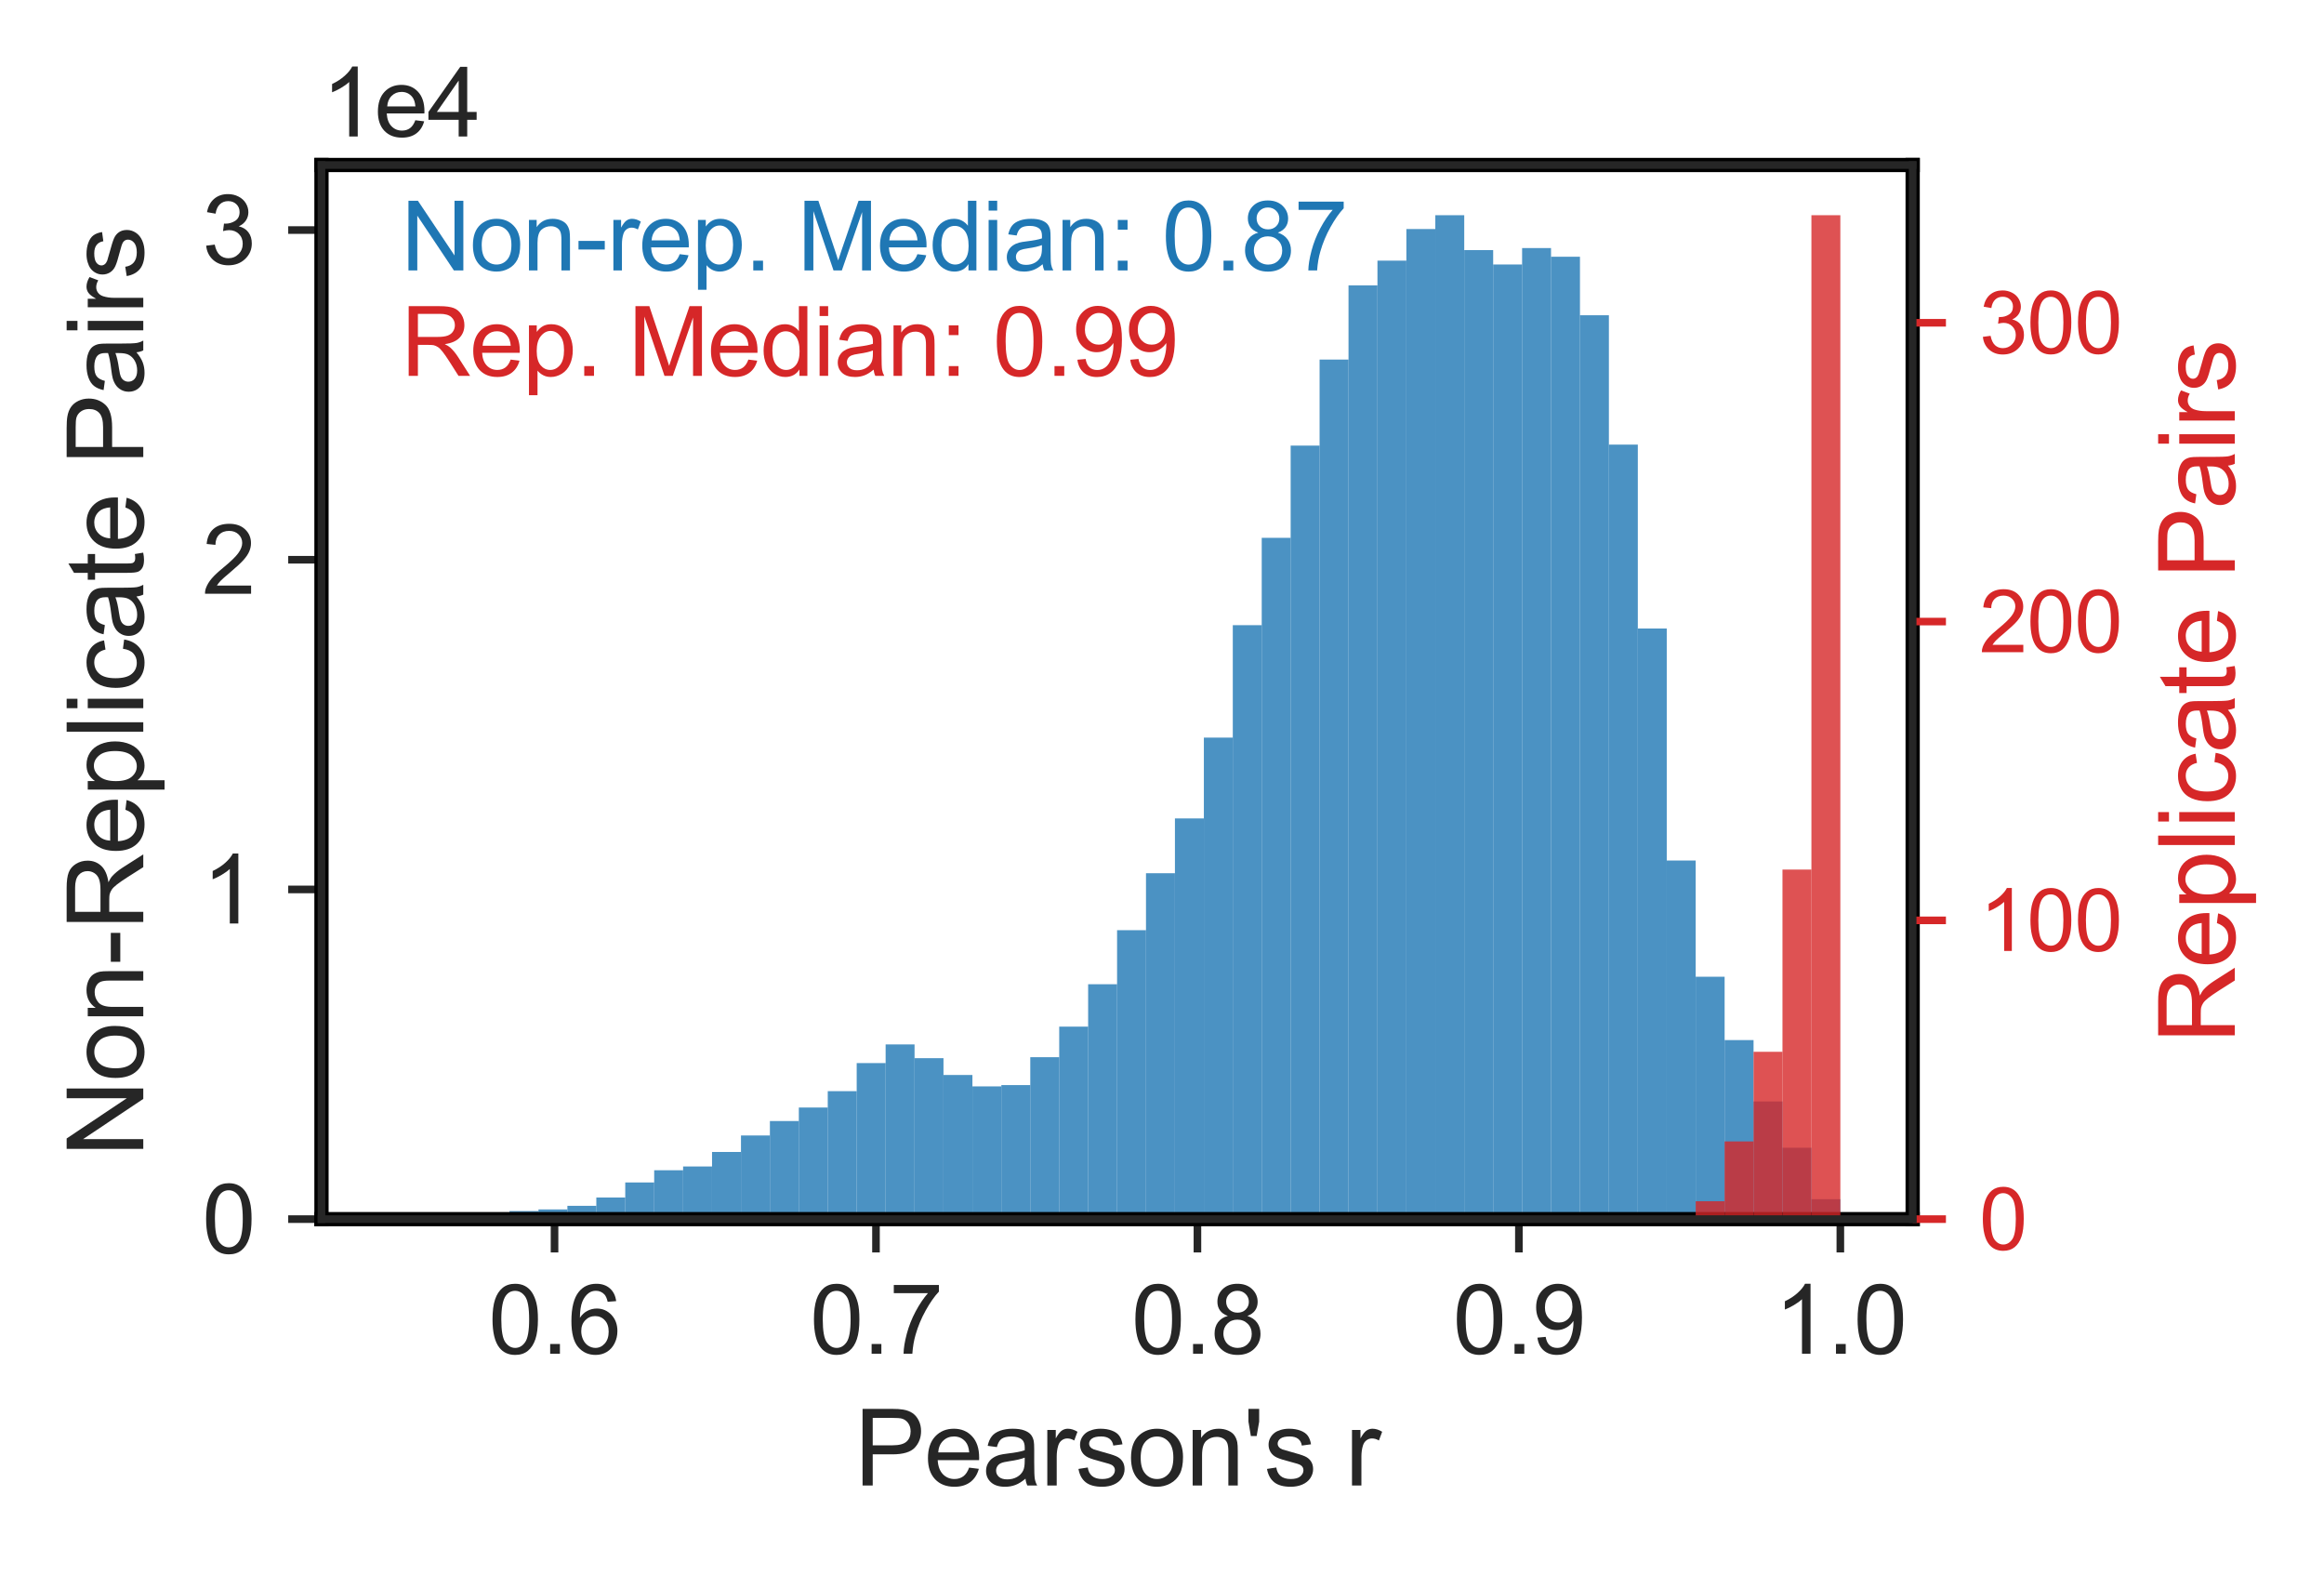 <?xml version="1.0" encoding="utf-8" standalone="no"?>
<!DOCTYPE svg PUBLIC "-//W3C//DTD SVG 1.1//EN"
  "http://www.w3.org/Graphics/SVG/1.1/DTD/svg11.dtd">
<svg xmlns:xlink="http://www.w3.org/1999/xlink" width="244.495pt" height="165.643pt" viewBox="0 0 244.495 165.643" xmlns="http://www.w3.org/2000/svg" version="1.1">
 <defs>
  <style type="text/css">*{stroke-linejoin: round; stroke-linecap: butt}</style>
 </defs>
 <g id="figure_1">
  <g id="patch_1">
   <path d="M 0 165.643 
L 244.495 165.643 
L 244.495 0 
L 0 0 
z
" style="fill: #ffffff"/>
  </g>
  <g id="axes_1">
   <g id="patch_2">
    <path d="M 33.821 128.238 
L 201.221 128.238 
L 201.221 17.358 
L 33.821 17.358 
z
" style="fill: #ffffff"/>
   </g>
   <g id="matplotlib.axis_1">
    <g id="xtick_1">
     <g id="line2d_1">
      <defs>
       <path id="m856193ae12" d="M 0 0 
L 0 3.5 
" style="stroke: #262626; stroke-width: 0.8"/>
      </defs>
      <g>
       <use xlink:href="#m856193ae12" x="58.339" y="128.238" style="fill: #262626; stroke: #262626; stroke-width: 0.8"/>
      </g>
     </g>
     <g id="text_1">
      <!-- 0.6 -->
      <g style="fill: #262626" transform="translate(51.389 142.396) scale(0.1 -0.1)">
       <defs>
        <path id="ArialMT-30" d="M 266 2259 
Q 266 3072 433 3567 
Q 600 4063 929 4331 
Q 1259 4600 1759 4600 
Q 2128 4600 2406 4451 
Q 2684 4303 2865 4023 
Q 3047 3744 3150 3342 
Q 3253 2941 3253 2259 
Q 3253 1453 3087 958 
Q 2922 463 2592 192 
Q 2263 -78 1759 -78 
Q 1097 -78 719 397 
Q 266 969 266 2259 
z
M 844 2259 
Q 844 1131 1108 757 
Q 1372 384 1759 384 
Q 2147 384 2411 759 
Q 2675 1134 2675 2259 
Q 2675 3391 2411 3762 
Q 2147 4134 1753 4134 
Q 1366 4134 1134 3806 
Q 844 3388 844 2259 
z
" transform="scale(0.016)"/>
        <path id="ArialMT-2e" d="M 581 0 
L 581 641 
L 1222 641 
L 1222 0 
L 581 0 
z
" transform="scale(0.016)"/>
        <path id="ArialMT-36" d="M 3184 3459 
L 2625 3416 
Q 2550 3747 2413 3897 
Q 2184 4138 1850 4138 
Q 1581 4138 1378 3988 
Q 1113 3794 959 3422 
Q 806 3050 800 2363 
Q 1003 2672 1297 2822 
Q 1591 2972 1913 2972 
Q 2475 2972 2870 2558 
Q 3266 2144 3266 1488 
Q 3266 1056 3080 686 
Q 2894 316 2569 119 
Q 2244 -78 1831 -78 
Q 1128 -78 684 439 
Q 241 956 241 2144 
Q 241 3472 731 4075 
Q 1159 4600 1884 4600 
Q 2425 4600 2770 4297 
Q 3116 3994 3184 3459 
z
M 888 1484 
Q 888 1194 1011 928 
Q 1134 663 1356 523 
Q 1578 384 1822 384 
Q 2178 384 2434 671 
Q 2691 959 2691 1453 
Q 2691 1928 2437 2201 
Q 2184 2475 1800 2475 
Q 1419 2475 1153 2201 
Q 888 1928 888 1484 
z
" transform="scale(0.016)"/>
       </defs>
       <use xlink:href="#ArialMT-30"/>
       <use xlink:href="#ArialMT-2e" x="55.615"/>
       <use xlink:href="#ArialMT-36" x="83.398"/>
      </g>
     </g>
    </g>
    <g id="xtick_2">
     <g id="line2d_2">
      <g>
       <use xlink:href="#m856193ae12" x="92.157" y="128.238" style="fill: #262626; stroke: #262626; stroke-width: 0.8"/>
      </g>
     </g>
     <g id="text_2">
      <!-- 0.7 -->
      <g style="fill: #262626" transform="translate(85.207 142.396) scale(0.1 -0.1)">
       <defs>
        <path id="ArialMT-37" d="M 303 3981 
L 303 4522 
L 3269 4522 
L 3269 4084 
Q 2831 3619 2401 2847 
Q 1972 2075 1738 1259 
Q 1569 684 1522 0 
L 944 0 
Q 953 541 1156 1306 
Q 1359 2072 1739 2783 
Q 2119 3494 2547 3981 
L 303 3981 
z
" transform="scale(0.016)"/>
       </defs>
       <use xlink:href="#ArialMT-30"/>
       <use xlink:href="#ArialMT-2e" x="55.615"/>
       <use xlink:href="#ArialMT-37" x="83.398"/>
      </g>
     </g>
    </g>
    <g id="xtick_3">
     <g id="line2d_3">
      <g>
       <use xlink:href="#m856193ae12" x="125.975" y="128.238" style="fill: #262626; stroke: #262626; stroke-width: 0.8"/>
      </g>
     </g>
     <g id="text_3">
      <!-- 0.8 -->
      <g style="fill: #262626" transform="translate(119.025 142.396) scale(0.1 -0.1)">
       <defs>
        <path id="ArialMT-38" d="M 1131 2484 
Q 781 2613 612 2850 
Q 444 3088 444 3419 
Q 444 3919 803 4259 
Q 1163 4600 1759 4600 
Q 2359 4600 2725 4251 
Q 3091 3903 3091 3403 
Q 3091 3084 2923 2848 
Q 2756 2613 2416 2484 
Q 2838 2347 3058 2040 
Q 3278 1734 3278 1309 
Q 3278 722 2862 322 
Q 2447 -78 1769 -78 
Q 1091 -78 675 323 
Q 259 725 259 1325 
Q 259 1772 486 2073 
Q 713 2375 1131 2484 
z
M 1019 3438 
Q 1019 3113 1228 2906 
Q 1438 2700 1772 2700 
Q 2097 2700 2305 2904 
Q 2513 3109 2513 3406 
Q 2513 3716 2298 3927 
Q 2084 4138 1766 4138 
Q 1444 4138 1231 3931 
Q 1019 3725 1019 3438 
z
M 838 1322 
Q 838 1081 952 856 
Q 1066 631 1291 507 
Q 1516 384 1775 384 
Q 2178 384 2440 643 
Q 2703 903 2703 1303 
Q 2703 1709 2433 1975 
Q 2163 2241 1756 2241 
Q 1359 2241 1098 1978 
Q 838 1716 838 1322 
z
" transform="scale(0.016)"/>
       </defs>
       <use xlink:href="#ArialMT-30"/>
       <use xlink:href="#ArialMT-2e" x="55.615"/>
       <use xlink:href="#ArialMT-38" x="83.398"/>
      </g>
     </g>
    </g>
    <g id="xtick_4">
     <g id="line2d_4">
      <g>
       <use xlink:href="#m856193ae12" x="159.794" y="128.238" style="fill: #262626; stroke: #262626; stroke-width: 0.8"/>
      </g>
     </g>
     <g id="text_4">
      <!-- 0.9 -->
      <g style="fill: #262626" transform="translate(152.844 142.396) scale(0.1 -0.1)">
       <defs>
        <path id="ArialMT-39" d="M 350 1059 
L 891 1109 
Q 959 728 1153 556 
Q 1347 384 1650 384 
Q 1909 384 2104 503 
Q 2300 622 2425 820 
Q 2550 1019 2634 1356 
Q 2719 1694 2719 2044 
Q 2719 2081 2716 2156 
Q 2547 1888 2255 1720 
Q 1963 1553 1622 1553 
Q 1053 1553 659 1965 
Q 266 2378 266 3053 
Q 266 3750 677 4175 
Q 1088 4600 1706 4600 
Q 2153 4600 2523 4359 
Q 2894 4119 3086 3673 
Q 3278 3228 3278 2384 
Q 3278 1506 3087 986 
Q 2897 466 2520 194 
Q 2144 -78 1638 -78 
Q 1100 -78 759 220 
Q 419 519 350 1059 
z
M 2653 3081 
Q 2653 3566 2395 3850 
Q 2138 4134 1775 4134 
Q 1400 4134 1122 3828 
Q 844 3522 844 3034 
Q 844 2597 1108 2323 
Q 1372 2050 1759 2050 
Q 2150 2050 2401 2323 
Q 2653 2597 2653 3081 
z
" transform="scale(0.016)"/>
       </defs>
       <use xlink:href="#ArialMT-30"/>
       <use xlink:href="#ArialMT-2e" x="55.615"/>
       <use xlink:href="#ArialMT-39" x="83.398"/>
      </g>
     </g>
    </g>
    <g id="xtick_5">
     <g id="line2d_5">
      <g>
       <use xlink:href="#m856193ae12" x="193.612" y="128.238" style="fill: #262626; stroke: #262626; stroke-width: 0.8"/>
      </g>
     </g>
     <g id="text_5">
      <!-- 1.0 -->
      <g style="fill: #262626" transform="translate(186.662 142.396) scale(0.1 -0.1)">
       <defs>
        <path id="ArialMT-31" d="M 2384 0 
L 1822 0 
L 1822 3584 
Q 1619 3391 1289 3197 
Q 959 3003 697 2906 
L 697 3450 
Q 1169 3672 1522 3987 
Q 1875 4303 2022 4600 
L 2384 4600 
L 2384 0 
z
" transform="scale(0.016)"/>
       </defs>
       <use xlink:href="#ArialMT-31"/>
       <use xlink:href="#ArialMT-2e" x="55.615"/>
       <use xlink:href="#ArialMT-30" x="83.398"/>
      </g>
     </g>
    </g>
    <g id="text_6">
     <!-- Pearson's r -->
     <g style="fill: #262626" transform="translate(89.877 156.257) scale(0.11 -0.11)">
      <defs>
       <path id="ArialMT-50" d="M 494 0 
L 494 4581 
L 2222 4581 
Q 2678 4581 2919 4538 
Q 3256 4481 3484 4323 
Q 3713 4166 3852 3881 
Q 3991 3597 3991 3256 
Q 3991 2672 3619 2267 
Q 3247 1863 2275 1863 
L 1100 1863 
L 1100 0 
L 494 0 
z
M 1100 2403 
L 2284 2403 
Q 2872 2403 3119 2622 
Q 3366 2841 3366 3238 
Q 3366 3525 3220 3729 
Q 3075 3934 2838 4000 
Q 2684 4041 2272 4041 
L 1100 4041 
L 1100 2403 
z
" transform="scale(0.016)"/>
       <path id="ArialMT-65" d="M 2694 1069 
L 3275 997 
Q 3138 488 2766 206 
Q 2394 -75 1816 -75 
Q 1088 -75 661 373 
Q 234 822 234 1631 
Q 234 2469 665 2931 
Q 1097 3394 1784 3394 
Q 2450 3394 2872 2941 
Q 3294 2488 3294 1666 
Q 3294 1616 3291 1516 
L 816 1516 
Q 847 969 1125 678 
Q 1403 388 1819 388 
Q 2128 388 2347 550 
Q 2566 713 2694 1069 
z
M 847 1978 
L 2700 1978 
Q 2663 2397 2488 2606 
Q 2219 2931 1791 2931 
Q 1403 2931 1139 2672 
Q 875 2413 847 1978 
z
" transform="scale(0.016)"/>
       <path id="ArialMT-61" d="M 2588 409 
Q 2275 144 1986 34 
Q 1697 -75 1366 -75 
Q 819 -75 525 192 
Q 231 459 231 875 
Q 231 1119 342 1320 
Q 453 1522 633 1644 
Q 813 1766 1038 1828 
Q 1203 1872 1538 1913 
Q 2219 1994 2541 2106 
Q 2544 2222 2544 2253 
Q 2544 2597 2384 2738 
Q 2169 2928 1744 2928 
Q 1347 2928 1158 2789 
Q 969 2650 878 2297 
L 328 2372 
Q 403 2725 575 2942 
Q 747 3159 1072 3276 
Q 1397 3394 1825 3394 
Q 2250 3394 2515 3294 
Q 2781 3194 2906 3042 
Q 3031 2891 3081 2659 
Q 3109 2516 3109 2141 
L 3109 1391 
Q 3109 606 3145 398 
Q 3181 191 3288 0 
L 2700 0 
Q 2613 175 2588 409 
z
M 2541 1666 
Q 2234 1541 1622 1453 
Q 1275 1403 1131 1340 
Q 988 1278 909 1158 
Q 831 1038 831 891 
Q 831 666 1001 516 
Q 1172 366 1500 366 
Q 1825 366 2078 508 
Q 2331 650 2450 897 
Q 2541 1088 2541 1459 
L 2541 1666 
z
" transform="scale(0.016)"/>
       <path id="ArialMT-72" d="M 416 0 
L 416 3319 
L 922 3319 
L 922 2816 
Q 1116 3169 1280 3281 
Q 1444 3394 1641 3394 
Q 1925 3394 2219 3213 
L 2025 2691 
Q 1819 2813 1613 2813 
Q 1428 2813 1281 2702 
Q 1134 2591 1072 2394 
Q 978 2094 978 1738 
L 978 0 
L 416 0 
z
" transform="scale(0.016)"/>
       <path id="ArialMT-73" d="M 197 991 
L 753 1078 
Q 800 744 1014 566 
Q 1228 388 1613 388 
Q 2000 388 2187 545 
Q 2375 703 2375 916 
Q 2375 1106 2209 1216 
Q 2094 1291 1634 1406 
Q 1016 1563 777 1677 
Q 538 1791 414 1992 
Q 291 2194 291 2438 
Q 291 2659 392 2848 
Q 494 3038 669 3163 
Q 800 3259 1026 3326 
Q 1253 3394 1513 3394 
Q 1903 3394 2198 3281 
Q 2494 3169 2634 2976 
Q 2775 2784 2828 2463 
L 2278 2388 
Q 2241 2644 2061 2787 
Q 1881 2931 1553 2931 
Q 1166 2931 1000 2803 
Q 834 2675 834 2503 
Q 834 2394 903 2306 
Q 972 2216 1119 2156 
Q 1203 2125 1616 2013 
Q 2213 1853 2448 1751 
Q 2684 1650 2818 1456 
Q 2953 1263 2953 975 
Q 2953 694 2789 445 
Q 2625 197 2315 61 
Q 2006 -75 1616 -75 
Q 969 -75 630 194 
Q 291 463 197 991 
z
" transform="scale(0.016)"/>
       <path id="ArialMT-6f" d="M 213 1659 
Q 213 2581 725 3025 
Q 1153 3394 1769 3394 
Q 2453 3394 2887 2945 
Q 3322 2497 3322 1706 
Q 3322 1066 3130 698 
Q 2938 331 2570 128 
Q 2203 -75 1769 -75 
Q 1072 -75 642 372 
Q 213 819 213 1659 
z
M 791 1659 
Q 791 1022 1069 705 
Q 1347 388 1769 388 
Q 2188 388 2466 706 
Q 2744 1025 2744 1678 
Q 2744 2294 2464 2611 
Q 2184 2928 1769 2928 
Q 1347 2928 1069 2612 
Q 791 2297 791 1659 
z
" transform="scale(0.016)"/>
       <path id="ArialMT-6e" d="M 422 0 
L 422 3319 
L 928 3319 
L 928 2847 
Q 1294 3394 1984 3394 
Q 2284 3394 2536 3286 
Q 2788 3178 2913 3003 
Q 3038 2828 3088 2588 
Q 3119 2431 3119 2041 
L 3119 0 
L 2556 0 
L 2556 2019 
Q 2556 2363 2490 2533 
Q 2425 2703 2258 2804 
Q 2091 2906 1866 2906 
Q 1506 2906 1245 2678 
Q 984 2450 984 1813 
L 984 0 
L 422 0 
z
" transform="scale(0.016)"/>
       <path id="ArialMT-27" d="M 425 2959 
L 281 3816 
L 281 4581 
L 922 4581 
L 922 3816 
L 772 2959 
L 425 2959 
z
" transform="scale(0.016)"/>
       <path id="ArialMT-20" transform="scale(0.016)"/>
      </defs>
      <use xlink:href="#ArialMT-50"/>
      <use xlink:href="#ArialMT-65" x="66.699"/>
      <use xlink:href="#ArialMT-61" x="122.314"/>
      <use xlink:href="#ArialMT-72" x="177.93"/>
      <use xlink:href="#ArialMT-73" x="211.23"/>
      <use xlink:href="#ArialMT-6f" x="261.23"/>
      <use xlink:href="#ArialMT-6e" x="316.846"/>
      <use xlink:href="#ArialMT-27" x="372.461"/>
      <use xlink:href="#ArialMT-73" x="391.553"/>
      <use xlink:href="#ArialMT-20" x="441.553"/>
      <use xlink:href="#ArialMT-72" x="469.336"/>
     </g>
    </g>
   </g>
   <g id="matplotlib.axis_2">
    <g id="ytick_1">
     <g id="line2d_6">
      <defs>
       <path id="m81a2204d7b" d="M 0 0 
L -3.5 0 
" style="stroke: #262626; stroke-width: 0.8"/>
      </defs>
      <g>
       <use xlink:href="#m81a2204d7b" x="33.821" y="128.238" style="fill: #262626; stroke: #262626; stroke-width: 0.8"/>
      </g>
     </g>
     <g id="text_7">
      <!-- 0 -->
      <g style="fill: #262626" transform="translate(21.26 131.817) scale(0.1 -0.1)">
       <use xlink:href="#ArialMT-30"/>
      </g>
     </g>
    </g>
    <g id="ytick_2">
     <g id="line2d_7">
      <g>
       <use xlink:href="#m81a2204d7b" x="33.821" y="93.558" style="fill: #262626; stroke: #262626; stroke-width: 0.8"/>
      </g>
     </g>
     <g id="text_8">
      <!-- 1 -->
      <g style="fill: #262626" transform="translate(21.26 97.137) scale(0.1 -0.1)">
       <use xlink:href="#ArialMT-31"/>
      </g>
     </g>
    </g>
    <g id="ytick_3">
     <g id="line2d_8">
      <g>
       <use xlink:href="#m81a2204d7b" x="33.821" y="58.878" style="fill: #262626; stroke: #262626; stroke-width: 0.8"/>
      </g>
     </g>
     <g id="text_9">
      <!-- 2 -->
      <g style="fill: #262626" transform="translate(21.26 62.457) scale(0.1 -0.1)">
       <defs>
        <path id="ArialMT-32" d="M 3222 541 
L 3222 0 
L 194 0 
Q 188 203 259 391 
Q 375 700 629 1000 
Q 884 1300 1366 1694 
Q 2113 2306 2375 2664 
Q 2638 3022 2638 3341 
Q 2638 3675 2398 3904 
Q 2159 4134 1775 4134 
Q 1369 4134 1125 3890 
Q 881 3647 878 3216 
L 300 3275 
Q 359 3922 746 4261 
Q 1134 4600 1788 4600 
Q 2447 4600 2831 4234 
Q 3216 3869 3216 3328 
Q 3216 3053 3103 2787 
Q 2991 2522 2730 2228 
Q 2469 1934 1863 1422 
Q 1356 997 1212 845 
Q 1069 694 975 541 
L 3222 541 
z
" transform="scale(0.016)"/>
       </defs>
       <use xlink:href="#ArialMT-32"/>
      </g>
     </g>
    </g>
    <g id="ytick_4">
     <g id="line2d_9">
      <g>
       <use xlink:href="#m81a2204d7b" x="33.821" y="24.198" style="fill: #262626; stroke: #262626; stroke-width: 0.8"/>
      </g>
     </g>
     <g id="text_10">
      <!-- 3 -->
      <g style="fill: #262626" transform="translate(21.26 27.777) scale(0.1 -0.1)">
       <defs>
        <path id="ArialMT-33" d="M 269 1209 
L 831 1284 
Q 928 806 1161 595 
Q 1394 384 1728 384 
Q 2125 384 2398 659 
Q 2672 934 2672 1341 
Q 2672 1728 2419 1979 
Q 2166 2231 1775 2231 
Q 1616 2231 1378 2169 
L 1441 2663 
Q 1497 2656 1531 2656 
Q 1891 2656 2178 2843 
Q 2466 3031 2466 3422 
Q 2466 3731 2256 3934 
Q 2047 4138 1716 4138 
Q 1388 4138 1169 3931 
Q 950 3725 888 3313 
L 325 3413 
Q 428 3978 793 4289 
Q 1159 4600 1703 4600 
Q 2078 4600 2393 4439 
Q 2709 4278 2876 4000 
Q 3044 3722 3044 3409 
Q 3044 3113 2884 2869 
Q 2725 2625 2413 2481 
Q 2819 2388 3044 2092 
Q 3269 1797 3269 1353 
Q 3269 753 2831 336 
Q 2394 -81 1725 -81 
Q 1122 -81 723 278 
Q 325 638 269 1209 
z
" transform="scale(0.016)"/>
       </defs>
       <use xlink:href="#ArialMT-33"/>
      </g>
     </g>
    </g>
    <g id="text_11">
     <!-- Non-Replicate Pairs -->
     <g style="fill: #262626" transform="translate(15.074 121.705) rotate(-90) scale(0.11 -0.11)">
      <defs>
       <path id="ArialMT-4e" d="M 488 0 
L 488 4581 
L 1109 4581 
L 3516 984 
L 3516 4581 
L 4097 4581 
L 4097 0 
L 3475 0 
L 1069 3600 
L 1069 0 
L 488 0 
z
" transform="scale(0.016)"/>
       <path id="ArialMT-2d" d="M 203 1375 
L 203 1941 
L 1931 1941 
L 1931 1375 
L 203 1375 
z
" transform="scale(0.016)"/>
       <path id="ArialMT-52" d="M 503 0 
L 503 4581 
L 2534 4581 
Q 3147 4581 3465 4457 
Q 3784 4334 3975 4021 
Q 4166 3709 4166 3331 
Q 4166 2844 3850 2509 
Q 3534 2175 2875 2084 
Q 3116 1969 3241 1856 
Q 3506 1613 3744 1247 
L 4541 0 
L 3778 0 
L 3172 953 
Q 2906 1366 2734 1584 
Q 2563 1803 2427 1890 
Q 2291 1978 2150 2013 
Q 2047 2034 1813 2034 
L 1109 2034 
L 1109 0 
L 503 0 
z
M 1109 2559 
L 2413 2559 
Q 2828 2559 3062 2645 
Q 3297 2731 3419 2920 
Q 3541 3109 3541 3331 
Q 3541 3656 3305 3865 
Q 3069 4075 2559 4075 
L 1109 4075 
L 1109 2559 
z
" transform="scale(0.016)"/>
       <path id="ArialMT-70" d="M 422 -1272 
L 422 3319 
L 934 3319 
L 934 2888 
Q 1116 3141 1344 3267 
Q 1572 3394 1897 3394 
Q 2322 3394 2647 3175 
Q 2972 2956 3137 2557 
Q 3303 2159 3303 1684 
Q 3303 1175 3120 767 
Q 2938 359 2589 142 
Q 2241 -75 1856 -75 
Q 1575 -75 1351 44 
Q 1128 163 984 344 
L 984 -1272 
L 422 -1272 
z
M 931 1641 
Q 931 1000 1190 694 
Q 1450 388 1819 388 
Q 2194 388 2461 705 
Q 2728 1022 2728 1688 
Q 2728 2322 2467 2637 
Q 2206 2953 1844 2953 
Q 1484 2953 1207 2617 
Q 931 2281 931 1641 
z
" transform="scale(0.016)"/>
       <path id="ArialMT-6c" d="M 409 0 
L 409 4581 
L 972 4581 
L 972 0 
L 409 0 
z
" transform="scale(0.016)"/>
       <path id="ArialMT-69" d="M 425 3934 
L 425 4581 
L 988 4581 
L 988 3934 
L 425 3934 
z
M 425 0 
L 425 3319 
L 988 3319 
L 988 0 
L 425 0 
z
" transform="scale(0.016)"/>
       <path id="ArialMT-63" d="M 2588 1216 
L 3141 1144 
Q 3050 572 2676 248 
Q 2303 -75 1759 -75 
Q 1078 -75 664 370 
Q 250 816 250 1647 
Q 250 2184 428 2587 
Q 606 2991 970 3192 
Q 1334 3394 1763 3394 
Q 2303 3394 2647 3120 
Q 2991 2847 3088 2344 
L 2541 2259 
Q 2463 2594 2264 2762 
Q 2066 2931 1784 2931 
Q 1359 2931 1093 2626 
Q 828 2322 828 1663 
Q 828 994 1084 691 
Q 1341 388 1753 388 
Q 2084 388 2306 591 
Q 2528 794 2588 1216 
z
" transform="scale(0.016)"/>
       <path id="ArialMT-74" d="M 1650 503 
L 1731 6 
Q 1494 -44 1306 -44 
Q 1000 -44 831 53 
Q 663 150 594 308 
Q 525 466 525 972 
L 525 2881 
L 113 2881 
L 113 3319 
L 525 3319 
L 525 4141 
L 1084 4478 
L 1084 3319 
L 1650 3319 
L 1650 2881 
L 1084 2881 
L 1084 941 
Q 1084 700 1114 631 
Q 1144 563 1211 522 
Q 1278 481 1403 481 
Q 1497 481 1650 503 
z
" transform="scale(0.016)"/>
      </defs>
      <use xlink:href="#ArialMT-4e"/>
      <use xlink:href="#ArialMT-6f" x="72.217"/>
      <use xlink:href="#ArialMT-6e" x="127.832"/>
      <use xlink:href="#ArialMT-2d" x="183.447"/>
      <use xlink:href="#ArialMT-52" x="216.748"/>
      <use xlink:href="#ArialMT-65" x="288.965"/>
      <use xlink:href="#ArialMT-70" x="344.58"/>
      <use xlink:href="#ArialMT-6c" x="400.195"/>
      <use xlink:href="#ArialMT-69" x="422.412"/>
      <use xlink:href="#ArialMT-63" x="444.629"/>
      <use xlink:href="#ArialMT-61" x="494.629"/>
      <use xlink:href="#ArialMT-74" x="550.244"/>
      <use xlink:href="#ArialMT-65" x="578.027"/>
      <use xlink:href="#ArialMT-20" x="633.643"/>
      <use xlink:href="#ArialMT-50" x="661.426"/>
      <use xlink:href="#ArialMT-61" x="728.125"/>
      <use xlink:href="#ArialMT-69" x="783.74"/>
      <use xlink:href="#ArialMT-72" x="805.957"/>
      <use xlink:href="#ArialMT-73" x="839.258"/>
     </g>
    </g>
    <g id="text_12">
     <!-- 1e4 -->
     <g style="fill: #262626" transform="translate(33.821 14.358) scale(0.1 -0.1)">
      <defs>
       <path id="ArialMT-34" d="M 2069 0 
L 2069 1097 
L 81 1097 
L 81 1613 
L 2172 4581 
L 2631 4581 
L 2631 1613 
L 3250 1613 
L 3250 1097 
L 2631 1097 
L 2631 0 
L 2069 0 
z
M 2069 1613 
L 2069 3678 
L 634 1613 
L 2069 1613 
z
" transform="scale(0.016)"/>
      </defs>
      <use xlink:href="#ArialMT-31"/>
      <use xlink:href="#ArialMT-65" x="55.615"/>
      <use xlink:href="#ArialMT-34" x="111.23"/>
     </g>
    </g>
   </g>
   <g id="patch_3">
    <path d="M 41.43 128.238 
L 44.474 128.238 
L 44.474 127.953 
L 41.43 127.953 
z
" clip-path="url(#p92e724a89a)" style="fill: #1f77b4; opacity: 0.8"/>
   </g>
   <g id="patch_4">
    <path d="M 44.474 128.238 
L 47.517 128.238 
L 47.517 127.842 
L 44.474 127.842 
z
" clip-path="url(#p92e724a89a)" style="fill: #1f77b4; opacity: 0.8"/>
   </g>
   <g id="patch_5">
    <path d="M 47.517 128.238 
L 50.561 128.238 
L 50.561 127.867 
L 47.517 127.867 
z
" clip-path="url(#p92e724a89a)" style="fill: #1f77b4; opacity: 0.8"/>
   </g>
   <g id="patch_6">
    <path d="M 50.561 128.238 
L 53.604 128.238 
L 53.604 127.61 
L 50.561 127.61 
z
" clip-path="url(#p92e724a89a)" style="fill: #1f77b4; opacity: 0.8"/>
   </g>
   <g id="patch_7">
    <path d="M 53.604 128.238 
L 56.648 128.238 
L 56.648 127.385 
L 53.604 127.385 
z
" clip-path="url(#p92e724a89a)" style="fill: #1f77b4; opacity: 0.8"/>
   </g>
   <g id="patch_8">
    <path d="M 56.648 128.238 
L 59.692 128.238 
L 59.692 127.215 
L 56.648 127.215 
z
" clip-path="url(#p92e724a89a)" style="fill: #1f77b4; opacity: 0.8"/>
   </g>
   <g id="patch_9">
    <path d="M 59.692 128.238 
L 62.735 128.238 
L 62.735 126.837 
L 59.692 126.837 
z
" clip-path="url(#p92e724a89a)" style="fill: #1f77b4; opacity: 0.8"/>
   </g>
   <g id="patch_10">
    <path d="M 62.735 128.238 
L 65.779 128.238 
L 65.779 125.963 
L 62.735 125.963 
z
" clip-path="url(#p92e724a89a)" style="fill: #1f77b4; opacity: 0.8"/>
   </g>
   <g id="patch_11">
    <path d="M 65.779 128.238 
L 68.823 128.238 
L 68.823 124.378 
L 65.779 124.378 
z
" clip-path="url(#p92e724a89a)" style="fill: #1f77b4; opacity: 0.8"/>
   </g>
   <g id="patch_12">
    <path d="M 68.823 128.238 
L 71.866 128.238 
L 71.866 123.095 
L 68.823 123.095 
z
" clip-path="url(#p92e724a89a)" style="fill: #1f77b4; opacity: 0.8"/>
   </g>
   <g id="patch_13">
    <path d="M 71.866 128.238 
L 74.91 128.238 
L 74.91 122.699 
L 71.866 122.699 
z
" clip-path="url(#p92e724a89a)" style="fill: #1f77b4; opacity: 0.8"/>
   </g>
   <g id="patch_14">
    <path d="M 74.91 128.238 
L 77.954 128.238 
L 77.954 121.17 
L 74.91 121.17 
z
" clip-path="url(#p92e724a89a)" style="fill: #1f77b4; opacity: 0.8"/>
   </g>
   <g id="patch_15">
    <path d="M 77.954 128.238 
L 80.997 128.238 
L 80.997 119.44 
L 77.954 119.44 
z
" clip-path="url(#p92e724a89a)" style="fill: #1f77b4; opacity: 0.8"/>
   </g>
   <g id="patch_16">
    <path d="M 80.997 128.238 
L 84.041 128.238 
L 84.041 117.921 
L 80.997 117.921 
z
" clip-path="url(#p92e724a89a)" style="fill: #1f77b4; opacity: 0.8"/>
   </g>
   <g id="patch_17">
    <path d="M 84.041 128.238 
L 87.084 128.238 
L 87.084 116.495 
L 84.041 116.495 
z
" clip-path="url(#p92e724a89a)" style="fill: #1f77b4; opacity: 0.8"/>
   </g>
   <g id="patch_18">
    <path d="M 87.084 128.238 
L 90.128 128.238 
L 90.128 114.775 
L 87.084 114.775 
z
" clip-path="url(#p92e724a89a)" style="fill: #1f77b4; opacity: 0.8"/>
   </g>
   <g id="patch_19">
    <path d="M 90.128 128.238 
L 93.172 128.238 
L 93.172 111.824 
L 90.128 111.824 
z
" clip-path="url(#p92e724a89a)" style="fill: #1f77b4; opacity: 0.8"/>
   </g>
   <g id="patch_20">
    <path d="M 93.172 128.238 
L 96.215 128.238 
L 96.215 109.858 
L 93.172 109.858 
z
" clip-path="url(#p92e724a89a)" style="fill: #1f77b4; opacity: 0.8"/>
   </g>
   <g id="patch_21">
    <path d="M 96.215 128.238 
L 99.259 128.238 
L 99.259 111.304 
L 96.215 111.304 
z
" clip-path="url(#p92e724a89a)" style="fill: #1f77b4; opacity: 0.8"/>
   </g>
   <g id="patch_22">
    <path d="M 99.259 128.238 
L 102.303 128.238 
L 102.303 113.072 
L 99.259 113.072 
z
" clip-path="url(#p92e724a89a)" style="fill: #1f77b4; opacity: 0.8"/>
   </g>
   <g id="patch_23">
    <path d="M 102.303 128.238 
L 105.346 128.238 
L 105.346 114.276 
L 102.303 114.276 
z
" clip-path="url(#p92e724a89a)" style="fill: #1f77b4; opacity: 0.8"/>
   </g>
   <g id="patch_24">
    <path d="M 105.346 128.238 
L 108.39 128.238 
L 108.39 114.14 
L 105.346 114.14 
z
" clip-path="url(#p92e724a89a)" style="fill: #1f77b4; opacity: 0.8"/>
   </g>
   <g id="patch_25">
    <path d="M 108.39 128.238 
L 111.434 128.238 
L 111.434 111.2 
L 108.39 111.2 
z
" clip-path="url(#p92e724a89a)" style="fill: #1f77b4; opacity: 0.8"/>
   </g>
   <g id="patch_26">
    <path d="M 111.434 128.238 
L 114.477 128.238 
L 114.477 107.988 
L 111.434 107.988 
z
" clip-path="url(#p92e724a89a)" style="fill: #1f77b4; opacity: 0.8"/>
   </g>
   <g id="patch_27">
    <path d="M 114.477 128.238 
L 117.521 128.238 
L 117.521 103.528 
L 114.477 103.528 
z
" clip-path="url(#p92e724a89a)" style="fill: #1f77b4; opacity: 0.8"/>
   </g>
   <g id="patch_28">
    <path d="M 117.521 128.238 
L 120.564 128.238 
L 120.564 97.841 
L 117.521 97.841 
z
" clip-path="url(#p92e724a89a)" style="fill: #1f77b4; opacity: 0.8"/>
   </g>
   <g id="patch_29">
    <path d="M 120.564 128.238 
L 123.608 128.238 
L 123.608 91.852 
L 120.564 91.852 
z
" clip-path="url(#p92e724a89a)" style="fill: #1f77b4; opacity: 0.8"/>
   </g>
   <g id="patch_30">
    <path d="M 123.608 128.238 
L 126.652 128.238 
L 126.652 86.088 
L 123.608 86.088 
z
" clip-path="url(#p92e724a89a)" style="fill: #1f77b4; opacity: 0.8"/>
   </g>
   <g id="patch_31">
    <path d="M 126.652 128.238 
L 129.695 128.238 
L 129.695 77.588 
L 126.652 77.588 
z
" clip-path="url(#p92e724a89a)" style="fill: #1f77b4; opacity: 0.8"/>
   </g>
   <g id="patch_32">
    <path d="M 129.695 128.238 
L 132.739 128.238 
L 132.739 65.762 
L 129.695 65.762 
z
" clip-path="url(#p92e724a89a)" style="fill: #1f77b4; opacity: 0.8"/>
   </g>
   <g id="patch_33">
    <path d="M 132.739 128.238 
L 135.783 128.238 
L 135.783 56.572 
L 132.739 56.572 
z
" clip-path="url(#p92e724a89a)" style="fill: #1f77b4; opacity: 0.8"/>
   </g>
   <g id="patch_34">
    <path d="M 135.783 128.238 
L 138.826 128.238 
L 138.826 46.869 
L 135.783 46.869 
z
" clip-path="url(#p92e724a89a)" style="fill: #1f77b4; opacity: 0.8"/>
   </g>
   <g id="patch_35">
    <path d="M 138.826 128.238 
L 141.87 128.238 
L 141.87 37.821 
L 138.826 37.821 
z
" clip-path="url(#p92e724a89a)" style="fill: #1f77b4; opacity: 0.8"/>
   </g>
   <g id="patch_36">
    <path d="M 141.87 128.238 
L 144.914 128.238 
L 144.914 30.018 
L 141.87 30.018 
z
" clip-path="url(#p92e724a89a)" style="fill: #1f77b4; opacity: 0.8"/>
   </g>
   <g id="patch_37">
    <path d="M 144.914 128.238 
L 147.957 128.238 
L 147.957 27.417 
L 144.914 27.417 
z
" clip-path="url(#p92e724a89a)" style="fill: #1f77b4; opacity: 0.8"/>
   </g>
   <g id="patch_38">
    <path d="M 147.957 128.238 
L 151.001 128.238 
L 151.001 24.091 
L 147.957 24.091 
z
" clip-path="url(#p92e724a89a)" style="fill: #1f77b4; opacity: 0.8"/>
   </g>
   <g id="patch_39">
    <path d="M 151.001 128.238 
L 154.044 128.238 
L 154.044 22.638 
L 151.001 22.638 
z
" clip-path="url(#p92e724a89a)" style="fill: #1f77b4; opacity: 0.8"/>
   </g>
   <g id="patch_40">
    <path d="M 154.044 128.238 
L 157.088 128.238 
L 157.088 26.307 
L 154.044 26.307 
z
" clip-path="url(#p92e724a89a)" style="fill: #1f77b4; opacity: 0.8"/>
   </g>
   <g id="patch_41">
    <path d="M 157.088 128.238 
L 160.132 128.238 
L 160.132 27.819 
L 157.088 27.819 
z
" clip-path="url(#p92e724a89a)" style="fill: #1f77b4; opacity: 0.8"/>
   </g>
   <g id="patch_42">
    <path d="M 160.132 128.238 
L 163.175 128.238 
L 163.175 26.095 
L 160.132 26.095 
z
" clip-path="url(#p92e724a89a)" style="fill: #1f77b4; opacity: 0.8"/>
   </g>
   <g id="patch_43">
    <path d="M 163.175 128.238 
L 166.219 128.238 
L 166.219 27.004 
L 163.175 27.004 
z
" clip-path="url(#p92e724a89a)" style="fill: #1f77b4; opacity: 0.8"/>
   </g>
   <g id="patch_44">
    <path d="M 166.219 128.238 
L 169.263 128.238 
L 169.263 33.163 
L 166.219 33.163 
z
" clip-path="url(#p92e724a89a)" style="fill: #1f77b4; opacity: 0.8"/>
   </g>
   <g id="patch_45">
    <path d="M 169.263 128.238 
L 172.306 128.238 
L 172.306 46.765 
L 169.263 46.765 
z
" clip-path="url(#p92e724a89a)" style="fill: #1f77b4; opacity: 0.8"/>
   </g>
   <g id="patch_46">
    <path d="M 172.306 128.238 
L 175.35 128.238 
L 175.35 66.109 
L 172.306 66.109 
z
" clip-path="url(#p92e724a89a)" style="fill: #1f77b4; opacity: 0.8"/>
   </g>
   <g id="patch_47">
    <path d="M 175.35 128.238 
L 178.394 128.238 
L 178.394 90.513 
L 175.35 90.513 
z
" clip-path="url(#p92e724a89a)" style="fill: #1f77b4; opacity: 0.8"/>
   </g>
   <g id="patch_48">
    <path d="M 178.394 128.238 
L 181.437 128.238 
L 181.437 102.738 
L 178.394 102.738 
z
" clip-path="url(#p92e724a89a)" style="fill: #1f77b4; opacity: 0.8"/>
   </g>
   <g id="patch_49">
    <path d="M 181.437 128.238 
L 184.481 128.238 
L 184.481 109.403 
L 181.437 109.403 
z
" clip-path="url(#p92e724a89a)" style="fill: #1f77b4; opacity: 0.8"/>
   </g>
   <g id="patch_50">
    <path d="M 184.481 128.238 
L 187.524 128.238 
L 187.524 115.857 
L 184.481 115.857 
z
" clip-path="url(#p92e724a89a)" style="fill: #1f77b4; opacity: 0.8"/>
   </g>
   <g id="patch_51">
    <path d="M 187.524 128.238 
L 190.568 128.238 
L 190.568 120.726 
L 187.524 120.726 
z
" clip-path="url(#p92e724a89a)" style="fill: #1f77b4; opacity: 0.8"/>
   </g>
   <g id="patch_52">
    <path d="M 190.568 128.238 
L 193.612 128.238 
L 193.612 126.14 
L 190.568 126.14 
z
" clip-path="url(#p92e724a89a)" style="fill: #1f77b4; opacity: 0.8"/>
   </g>
   <g id="patch_53">
    <path d="M 33.821 128.238 
L 33.821 17.358 
" style="fill: none; stroke: #000000; stroke-width: 1.5; stroke-linejoin: miter; stroke-linecap: square"/>
   </g>
   <g id="patch_54">
    <path d="M 201.221 128.238 
L 201.221 17.358 
" style="fill: none; stroke: #000000; stroke-width: 1.5; stroke-linejoin: miter; stroke-linecap: square"/>
   </g>
   <g id="patch_55">
    <path d="M 33.821 128.238 
L 201.221 128.238 
" style="fill: none; stroke: #000000; stroke-width: 1.5; stroke-linejoin: miter; stroke-linecap: square"/>
   </g>
   <g id="patch_56">
    <path d="M 33.821 17.358 
L 201.221 17.358 
" style="fill: none; stroke: #000000; stroke-width: 1.5; stroke-linejoin: miter; stroke-linecap: square"/>
   </g>
   <g id="text_13">
    <!-- Non-rep. Median: 0.87 -->
    <g style="fill: #1f77b4" transform="translate(42.191 28.446) scale(0.1 -0.1)">
     <defs>
      <path id="ArialMT-4d" d="M 475 0 
L 475 4581 
L 1388 4581 
L 2472 1338 
Q 2622 884 2691 659 
Q 2769 909 2934 1394 
L 4031 4581 
L 4847 4581 
L 4847 0 
L 4263 0 
L 4263 3834 
L 2931 0 
L 2384 0 
L 1059 3900 
L 1059 0 
L 475 0 
z
" transform="scale(0.016)"/>
      <path id="ArialMT-64" d="M 2575 0 
L 2575 419 
Q 2259 -75 1647 -75 
Q 1250 -75 917 144 
Q 584 363 401 755 
Q 219 1147 219 1656 
Q 219 2153 384 2558 
Q 550 2963 881 3178 
Q 1213 3394 1622 3394 
Q 1922 3394 2156 3267 
Q 2391 3141 2538 2938 
L 2538 4581 
L 3097 4581 
L 3097 0 
L 2575 0 
z
M 797 1656 
Q 797 1019 1065 703 
Q 1334 388 1700 388 
Q 2069 388 2326 689 
Q 2584 991 2584 1609 
Q 2584 2291 2321 2609 
Q 2059 2928 1675 2928 
Q 1300 2928 1048 2622 
Q 797 2316 797 1656 
z
" transform="scale(0.016)"/>
      <path id="ArialMT-3a" d="M 578 2678 
L 578 3319 
L 1219 3319 
L 1219 2678 
L 578 2678 
z
M 578 0 
L 578 641 
L 1219 641 
L 1219 0 
L 578 0 
z
" transform="scale(0.016)"/>
     </defs>
     <use xlink:href="#ArialMT-4e"/>
     <use xlink:href="#ArialMT-6f" x="72.217"/>
     <use xlink:href="#ArialMT-6e" x="127.832"/>
     <use xlink:href="#ArialMT-2d" x="183.447"/>
     <use xlink:href="#ArialMT-72" x="216.748"/>
     <use xlink:href="#ArialMT-65" x="250.049"/>
     <use xlink:href="#ArialMT-70" x="305.664"/>
     <use xlink:href="#ArialMT-2e" x="361.279"/>
     <use xlink:href="#ArialMT-20" x="389.062"/>
     <use xlink:href="#ArialMT-4d" x="416.846"/>
     <use xlink:href="#ArialMT-65" x="500.146"/>
     <use xlink:href="#ArialMT-64" x="555.762"/>
     <use xlink:href="#ArialMT-69" x="611.377"/>
     <use xlink:href="#ArialMT-61" x="633.594"/>
     <use xlink:href="#ArialMT-6e" x="689.209"/>
     <use xlink:href="#ArialMT-3a" x="744.824"/>
     <use xlink:href="#ArialMT-20" x="772.607"/>
     <use xlink:href="#ArialMT-30" x="800.391"/>
     <use xlink:href="#ArialMT-2e" x="856.006"/>
     <use xlink:href="#ArialMT-38" x="883.789"/>
     <use xlink:href="#ArialMT-37" x="939.404"/>
    </g>
   </g>
   <g id="text_14">
    <!-- Rep. Median: 0.99 -->
    <g style="fill: #d62728" transform="translate(42.191 39.534) scale(0.1 -0.1)">
     <use xlink:href="#ArialMT-52"/>
     <use xlink:href="#ArialMT-65" x="72.217"/>
     <use xlink:href="#ArialMT-70" x="127.832"/>
     <use xlink:href="#ArialMT-2e" x="183.447"/>
     <use xlink:href="#ArialMT-20" x="211.23"/>
     <use xlink:href="#ArialMT-4d" x="239.014"/>
     <use xlink:href="#ArialMT-65" x="322.314"/>
     <use xlink:href="#ArialMT-64" x="377.93"/>
     <use xlink:href="#ArialMT-69" x="433.545"/>
     <use xlink:href="#ArialMT-61" x="455.762"/>
     <use xlink:href="#ArialMT-6e" x="511.377"/>
     <use xlink:href="#ArialMT-3a" x="566.992"/>
     <use xlink:href="#ArialMT-20" x="594.775"/>
     <use xlink:href="#ArialMT-30" x="622.559"/>
     <use xlink:href="#ArialMT-2e" x="678.174"/>
     <use xlink:href="#ArialMT-39" x="705.957"/>
     <use xlink:href="#ArialMT-39" x="761.572"/>
    </g>
   </g>
  </g>
  <g id="axes_2">
   <g id="matplotlib.axis_3">
    <g id="ytick_5">
     <g id="line2d_10">
      <defs>
       <path id="m38a85fac84" d="M 0 0 
L 3.5 0 
" style="stroke: #d62728; stroke-width: 0.8"/>
      </defs>
      <g>
       <use xlink:href="#m38a85fac84" x="201.221" y="128.238" style="fill: #d62728; stroke: #d62728; stroke-width: 0.8"/>
      </g>
     </g>
     <g id="text_15">
      <!-- 0 -->
      <g style="fill: #d62728" transform="translate(208.221 131.459) scale(0.09 -0.09)">
       <use xlink:href="#ArialMT-30"/>
      </g>
     </g>
    </g>
    <g id="ytick_6">
     <g id="line2d_11">
      <g>
       <use xlink:href="#m38a85fac84" x="201.221" y="96.809" style="fill: #d62728; stroke: #d62728; stroke-width: 0.8"/>
      </g>
     </g>
     <g id="text_16">
      <!-- 100 -->
      <g style="fill: #d62728" transform="translate(208.221 100.03) scale(0.09 -0.09)">
       <use xlink:href="#ArialMT-31"/>
       <use xlink:href="#ArialMT-30" x="55.615"/>
       <use xlink:href="#ArialMT-30" x="111.23"/>
      </g>
     </g>
    </g>
    <g id="ytick_7">
     <g id="line2d_12">
      <g>
       <use xlink:href="#m38a85fac84" x="201.221" y="65.381" style="fill: #d62728; stroke: #d62728; stroke-width: 0.8"/>
      </g>
     </g>
     <g id="text_17">
      <!-- 200 -->
      <g style="fill: #d62728" transform="translate(208.221 68.602) scale(0.09 -0.09)">
       <use xlink:href="#ArialMT-32"/>
       <use xlink:href="#ArialMT-30" x="55.615"/>
       <use xlink:href="#ArialMT-30" x="111.23"/>
      </g>
     </g>
    </g>
    <g id="ytick_8">
     <g id="line2d_13">
      <g>
       <use xlink:href="#m38a85fac84" x="201.221" y="33.952" style="fill: #d62728; stroke: #d62728; stroke-width: 0.8"/>
      </g>
     </g>
     <g id="text_18">
      <!-- 300 -->
      <g style="fill: #d62728" transform="translate(208.221 37.173) scale(0.09 -0.09)">
       <use xlink:href="#ArialMT-33"/>
       <use xlink:href="#ArialMT-30" x="55.615"/>
       <use xlink:href="#ArialMT-30" x="111.23"/>
      </g>
     </g>
    </g>
    <g id="text_19">
     <!-- Replicate Pairs -->
     <g style="fill: #d62728" transform="translate(235.109 109.784) rotate(-90) scale(0.11 -0.11)">
      <use xlink:href="#ArialMT-52"/>
      <use xlink:href="#ArialMT-65" x="72.217"/>
      <use xlink:href="#ArialMT-70" x="127.832"/>
      <use xlink:href="#ArialMT-6c" x="183.447"/>
      <use xlink:href="#ArialMT-69" x="205.664"/>
      <use xlink:href="#ArialMT-63" x="227.881"/>
      <use xlink:href="#ArialMT-61" x="277.881"/>
      <use xlink:href="#ArialMT-74" x="333.496"/>
      <use xlink:href="#ArialMT-65" x="361.279"/>
      <use xlink:href="#ArialMT-20" x="416.895"/>
      <use xlink:href="#ArialMT-50" x="444.678"/>
      <use xlink:href="#ArialMT-61" x="511.377"/>
      <use xlink:href="#ArialMT-69" x="566.992"/>
      <use xlink:href="#ArialMT-72" x="589.209"/>
      <use xlink:href="#ArialMT-73" x="622.51"/>
     </g>
    </g>
   </g>
   <g id="patch_57">
    <path d="M 41.43 128.238 
L 44.474 128.238 
L 44.474 128.238 
L 41.43 128.238 
z
" clip-path="url(#p92e724a89a)" style="fill: #d62728; opacity: 0.8"/>
   </g>
   <g id="patch_58">
    <path d="M 44.474 128.238 
L 47.517 128.238 
L 47.517 128.238 
L 44.474 128.238 
z
" clip-path="url(#p92e724a89a)" style="fill: #d62728; opacity: 0.8"/>
   </g>
   <g id="patch_59">
    <path d="M 47.517 128.238 
L 50.561 128.238 
L 50.561 128.238 
L 47.517 128.238 
z
" clip-path="url(#p92e724a89a)" style="fill: #d62728; opacity: 0.8"/>
   </g>
   <g id="patch_60">
    <path d="M 50.561 128.238 
L 53.604 128.238 
L 53.604 128.238 
L 50.561 128.238 
z
" clip-path="url(#p92e724a89a)" style="fill: #d62728; opacity: 0.8"/>
   </g>
   <g id="patch_61">
    <path d="M 53.604 128.238 
L 56.648 128.238 
L 56.648 128.238 
L 53.604 128.238 
z
" clip-path="url(#p92e724a89a)" style="fill: #d62728; opacity: 0.8"/>
   </g>
   <g id="patch_62">
    <path d="M 56.648 128.238 
L 59.692 128.238 
L 59.692 128.238 
L 56.648 128.238 
z
" clip-path="url(#p92e724a89a)" style="fill: #d62728; opacity: 0.8"/>
   </g>
   <g id="patch_63">
    <path d="M 59.692 128.238 
L 62.735 128.238 
L 62.735 128.238 
L 59.692 128.238 
z
" clip-path="url(#p92e724a89a)" style="fill: #d62728; opacity: 0.8"/>
   </g>
   <g id="patch_64">
    <path d="M 62.735 128.238 
L 65.779 128.238 
L 65.779 128.238 
L 62.735 128.238 
z
" clip-path="url(#p92e724a89a)" style="fill: #d62728; opacity: 0.8"/>
   </g>
   <g id="patch_65">
    <path d="M 65.779 128.238 
L 68.823 128.238 
L 68.823 128.238 
L 65.779 128.238 
z
" clip-path="url(#p92e724a89a)" style="fill: #d62728; opacity: 0.8"/>
   </g>
   <g id="patch_66">
    <path d="M 68.823 128.238 
L 71.866 128.238 
L 71.866 128.238 
L 68.823 128.238 
z
" clip-path="url(#p92e724a89a)" style="fill: #d62728; opacity: 0.8"/>
   </g>
   <g id="patch_67">
    <path d="M 71.866 128.238 
L 74.91 128.238 
L 74.91 128.238 
L 71.866 128.238 
z
" clip-path="url(#p92e724a89a)" style="fill: #d62728; opacity: 0.8"/>
   </g>
   <g id="patch_68">
    <path d="M 74.91 128.238 
L 77.954 128.238 
L 77.954 128.238 
L 74.91 128.238 
z
" clip-path="url(#p92e724a89a)" style="fill: #d62728; opacity: 0.8"/>
   </g>
   <g id="patch_69">
    <path d="M 77.954 128.238 
L 80.997 128.238 
L 80.997 128.238 
L 77.954 128.238 
z
" clip-path="url(#p92e724a89a)" style="fill: #d62728; opacity: 0.8"/>
   </g>
   <g id="patch_70">
    <path d="M 80.997 128.238 
L 84.041 128.238 
L 84.041 128.238 
L 80.997 128.238 
z
" clip-path="url(#p92e724a89a)" style="fill: #d62728; opacity: 0.8"/>
   </g>
   <g id="patch_71">
    <path d="M 84.041 128.238 
L 87.084 128.238 
L 87.084 128.238 
L 84.041 128.238 
z
" clip-path="url(#p92e724a89a)" style="fill: #d62728; opacity: 0.8"/>
   </g>
   <g id="patch_72">
    <path d="M 87.084 128.238 
L 90.128 128.238 
L 90.128 128.238 
L 87.084 128.238 
z
" clip-path="url(#p92e724a89a)" style="fill: #d62728; opacity: 0.8"/>
   </g>
   <g id="patch_73">
    <path d="M 90.128 128.238 
L 93.172 128.238 
L 93.172 128.238 
L 90.128 128.238 
z
" clip-path="url(#p92e724a89a)" style="fill: #d62728; opacity: 0.8"/>
   </g>
   <g id="patch_74">
    <path d="M 93.172 128.238 
L 96.215 128.238 
L 96.215 128.238 
L 93.172 128.238 
z
" clip-path="url(#p92e724a89a)" style="fill: #d62728; opacity: 0.8"/>
   </g>
   <g id="patch_75">
    <path d="M 96.215 128.238 
L 99.259 128.238 
L 99.259 128.238 
L 96.215 128.238 
z
" clip-path="url(#p92e724a89a)" style="fill: #d62728; opacity: 0.8"/>
   </g>
   <g id="patch_76">
    <path d="M 99.259 128.238 
L 102.303 128.238 
L 102.303 128.238 
L 99.259 128.238 
z
" clip-path="url(#p92e724a89a)" style="fill: #d62728; opacity: 0.8"/>
   </g>
   <g id="patch_77">
    <path d="M 102.303 128.238 
L 105.346 128.238 
L 105.346 128.238 
L 102.303 128.238 
z
" clip-path="url(#p92e724a89a)" style="fill: #d62728; opacity: 0.8"/>
   </g>
   <g id="patch_78">
    <path d="M 105.346 128.238 
L 108.39 128.238 
L 108.39 128.238 
L 105.346 128.238 
z
" clip-path="url(#p92e724a89a)" style="fill: #d62728; opacity: 0.8"/>
   </g>
   <g id="patch_79">
    <path d="M 108.39 128.238 
L 111.434 128.238 
L 111.434 128.238 
L 108.39 128.238 
z
" clip-path="url(#p92e724a89a)" style="fill: #d62728; opacity: 0.8"/>
   </g>
   <g id="patch_80">
    <path d="M 111.434 128.238 
L 114.477 128.238 
L 114.477 128.238 
L 111.434 128.238 
z
" clip-path="url(#p92e724a89a)" style="fill: #d62728; opacity: 0.8"/>
   </g>
   <g id="patch_81">
    <path d="M 114.477 128.238 
L 117.521 128.238 
L 117.521 128.238 
L 114.477 128.238 
z
" clip-path="url(#p92e724a89a)" style="fill: #d62728; opacity: 0.8"/>
   </g>
   <g id="patch_82">
    <path d="M 117.521 128.238 
L 120.564 128.238 
L 120.564 128.238 
L 117.521 128.238 
z
" clip-path="url(#p92e724a89a)" style="fill: #d62728; opacity: 0.8"/>
   </g>
   <g id="patch_83">
    <path d="M 120.564 128.238 
L 123.608 128.238 
L 123.608 128.238 
L 120.564 128.238 
z
" clip-path="url(#p92e724a89a)" style="fill: #d62728; opacity: 0.8"/>
   </g>
   <g id="patch_84">
    <path d="M 123.608 128.238 
L 126.652 128.238 
L 126.652 128.238 
L 123.608 128.238 
z
" clip-path="url(#p92e724a89a)" style="fill: #d62728; opacity: 0.8"/>
   </g>
   <g id="patch_85">
    <path d="M 126.652 128.238 
L 129.695 128.238 
L 129.695 128.238 
L 126.652 128.238 
z
" clip-path="url(#p92e724a89a)" style="fill: #d62728; opacity: 0.8"/>
   </g>
   <g id="patch_86">
    <path d="M 129.695 128.238 
L 132.739 128.238 
L 132.739 128.238 
L 129.695 128.238 
z
" clip-path="url(#p92e724a89a)" style="fill: #d62728; opacity: 0.8"/>
   </g>
   <g id="patch_87">
    <path d="M 132.739 128.238 
L 135.783 128.238 
L 135.783 128.238 
L 132.739 128.238 
z
" clip-path="url(#p92e724a89a)" style="fill: #d62728; opacity: 0.8"/>
   </g>
   <g id="patch_88">
    <path d="M 135.783 128.238 
L 138.826 128.238 
L 138.826 128.238 
L 135.783 128.238 
z
" clip-path="url(#p92e724a89a)" style="fill: #d62728; opacity: 0.8"/>
   </g>
   <g id="patch_89">
    <path d="M 138.826 128.238 
L 141.87 128.238 
L 141.87 128.238 
L 138.826 128.238 
z
" clip-path="url(#p92e724a89a)" style="fill: #d62728; opacity: 0.8"/>
   </g>
   <g id="patch_90">
    <path d="M 141.87 128.238 
L 144.914 128.238 
L 144.914 128.238 
L 141.87 128.238 
z
" clip-path="url(#p92e724a89a)" style="fill: #d62728; opacity: 0.8"/>
   </g>
   <g id="patch_91">
    <path d="M 144.914 128.238 
L 147.957 128.238 
L 147.957 128.238 
L 144.914 128.238 
z
" clip-path="url(#p92e724a89a)" style="fill: #d62728; opacity: 0.8"/>
   </g>
   <g id="patch_92">
    <path d="M 147.957 128.238 
L 151.001 128.238 
L 151.001 128.238 
L 147.957 128.238 
z
" clip-path="url(#p92e724a89a)" style="fill: #d62728; opacity: 0.8"/>
   </g>
   <g id="patch_93">
    <path d="M 151.001 128.238 
L 154.044 128.238 
L 154.044 128.238 
L 151.001 128.238 
z
" clip-path="url(#p92e724a89a)" style="fill: #d62728; opacity: 0.8"/>
   </g>
   <g id="patch_94">
    <path d="M 154.044 128.238 
L 157.088 128.238 
L 157.088 128.238 
L 154.044 128.238 
z
" clip-path="url(#p92e724a89a)" style="fill: #d62728; opacity: 0.8"/>
   </g>
   <g id="patch_95">
    <path d="M 157.088 128.238 
L 160.132 128.238 
L 160.132 128.238 
L 157.088 128.238 
z
" clip-path="url(#p92e724a89a)" style="fill: #d62728; opacity: 0.8"/>
   </g>
   <g id="patch_96">
    <path d="M 160.132 128.238 
L 163.175 128.238 
L 163.175 128.238 
L 160.132 128.238 
z
" clip-path="url(#p92e724a89a)" style="fill: #d62728; opacity: 0.8"/>
   </g>
   <g id="patch_97">
    <path d="M 163.175 128.238 
L 166.219 128.238 
L 166.219 128.238 
L 163.175 128.238 
z
" clip-path="url(#p92e724a89a)" style="fill: #d62728; opacity: 0.8"/>
   </g>
   <g id="patch_98">
    <path d="M 166.219 128.238 
L 169.263 128.238 
L 169.263 128.238 
L 166.219 128.238 
z
" clip-path="url(#p92e724a89a)" style="fill: #d62728; opacity: 0.8"/>
   </g>
   <g id="patch_99">
    <path d="M 169.263 128.238 
L 172.306 128.238 
L 172.306 128.238 
L 169.263 128.238 
z
" clip-path="url(#p92e724a89a)" style="fill: #d62728; opacity: 0.8"/>
   </g>
   <g id="patch_100">
    <path d="M 172.306 128.238 
L 175.35 128.238 
L 175.35 128.238 
L 172.306 128.238 
z
" clip-path="url(#p92e724a89a)" style="fill: #d62728; opacity: 0.8"/>
   </g>
   <g id="patch_101">
    <path d="M 175.35 128.238 
L 178.394 128.238 
L 178.394 128.238 
L 175.35 128.238 
z
" clip-path="url(#p92e724a89a)" style="fill: #d62728; opacity: 0.8"/>
   </g>
   <g id="patch_102">
    <path d="M 178.394 128.238 
L 181.437 128.238 
L 181.437 126.352 
L 178.394 126.352 
z
" clip-path="url(#p92e724a89a)" style="fill: #d62728; opacity: 0.8"/>
   </g>
   <g id="patch_103">
    <path d="M 181.437 128.238 
L 184.481 128.238 
L 184.481 120.066 
L 181.437 120.066 
z
" clip-path="url(#p92e724a89a)" style="fill: #d62728; opacity: 0.8"/>
   </g>
   <g id="patch_104">
    <path d="M 184.481 128.238 
L 187.524 128.238 
L 187.524 110.638 
L 184.481 110.638 
z
" clip-path="url(#p92e724a89a)" style="fill: #d62728; opacity: 0.8"/>
   </g>
   <g id="patch_105">
    <path d="M 187.524 128.238 
L 190.568 128.238 
L 190.568 91.466 
L 187.524 91.466 
z
" clip-path="url(#p92e724a89a)" style="fill: #d62728; opacity: 0.8"/>
   </g>
   <g id="patch_106">
    <path d="M 190.568 128.238 
L 193.612 128.238 
L 193.612 22.638 
L 190.568 22.638 
z
" clip-path="url(#p92e724a89a)" style="fill: #d62728; opacity: 0.8"/>
   </g>
   <g id="patch_107">
    <path d="M 33.821 128.238 
L 33.821 17.358 
" style="fill: none; stroke: #262626; stroke-width: 0.8; stroke-linejoin: miter; stroke-linecap: square"/>
   </g>
   <g id="patch_108">
    <path d="M 201.221 128.238 
L 201.221 17.358 
" style="fill: none; stroke: #262626; stroke-width: 0.8; stroke-linejoin: miter; stroke-linecap: square"/>
   </g>
   <g id="patch_109">
    <path d="M 33.821 128.238 
L 201.221 128.238 
" style="fill: none; stroke: #262626; stroke-width: 0.8; stroke-linejoin: miter; stroke-linecap: square"/>
   </g>
   <g id="patch_110">
    <path d="M 33.821 17.358 
L 201.221 17.358 
" style="fill: none; stroke: #262626; stroke-width: 0.8; stroke-linejoin: miter; stroke-linecap: square"/>
   </g>
  </g>
 </g>
 <defs>
  <clipPath id="p92e724a89a">
   <rect x="33.821" y="17.358" width="167.4" height="110.88"/>
  </clipPath>
 </defs>
</svg>
